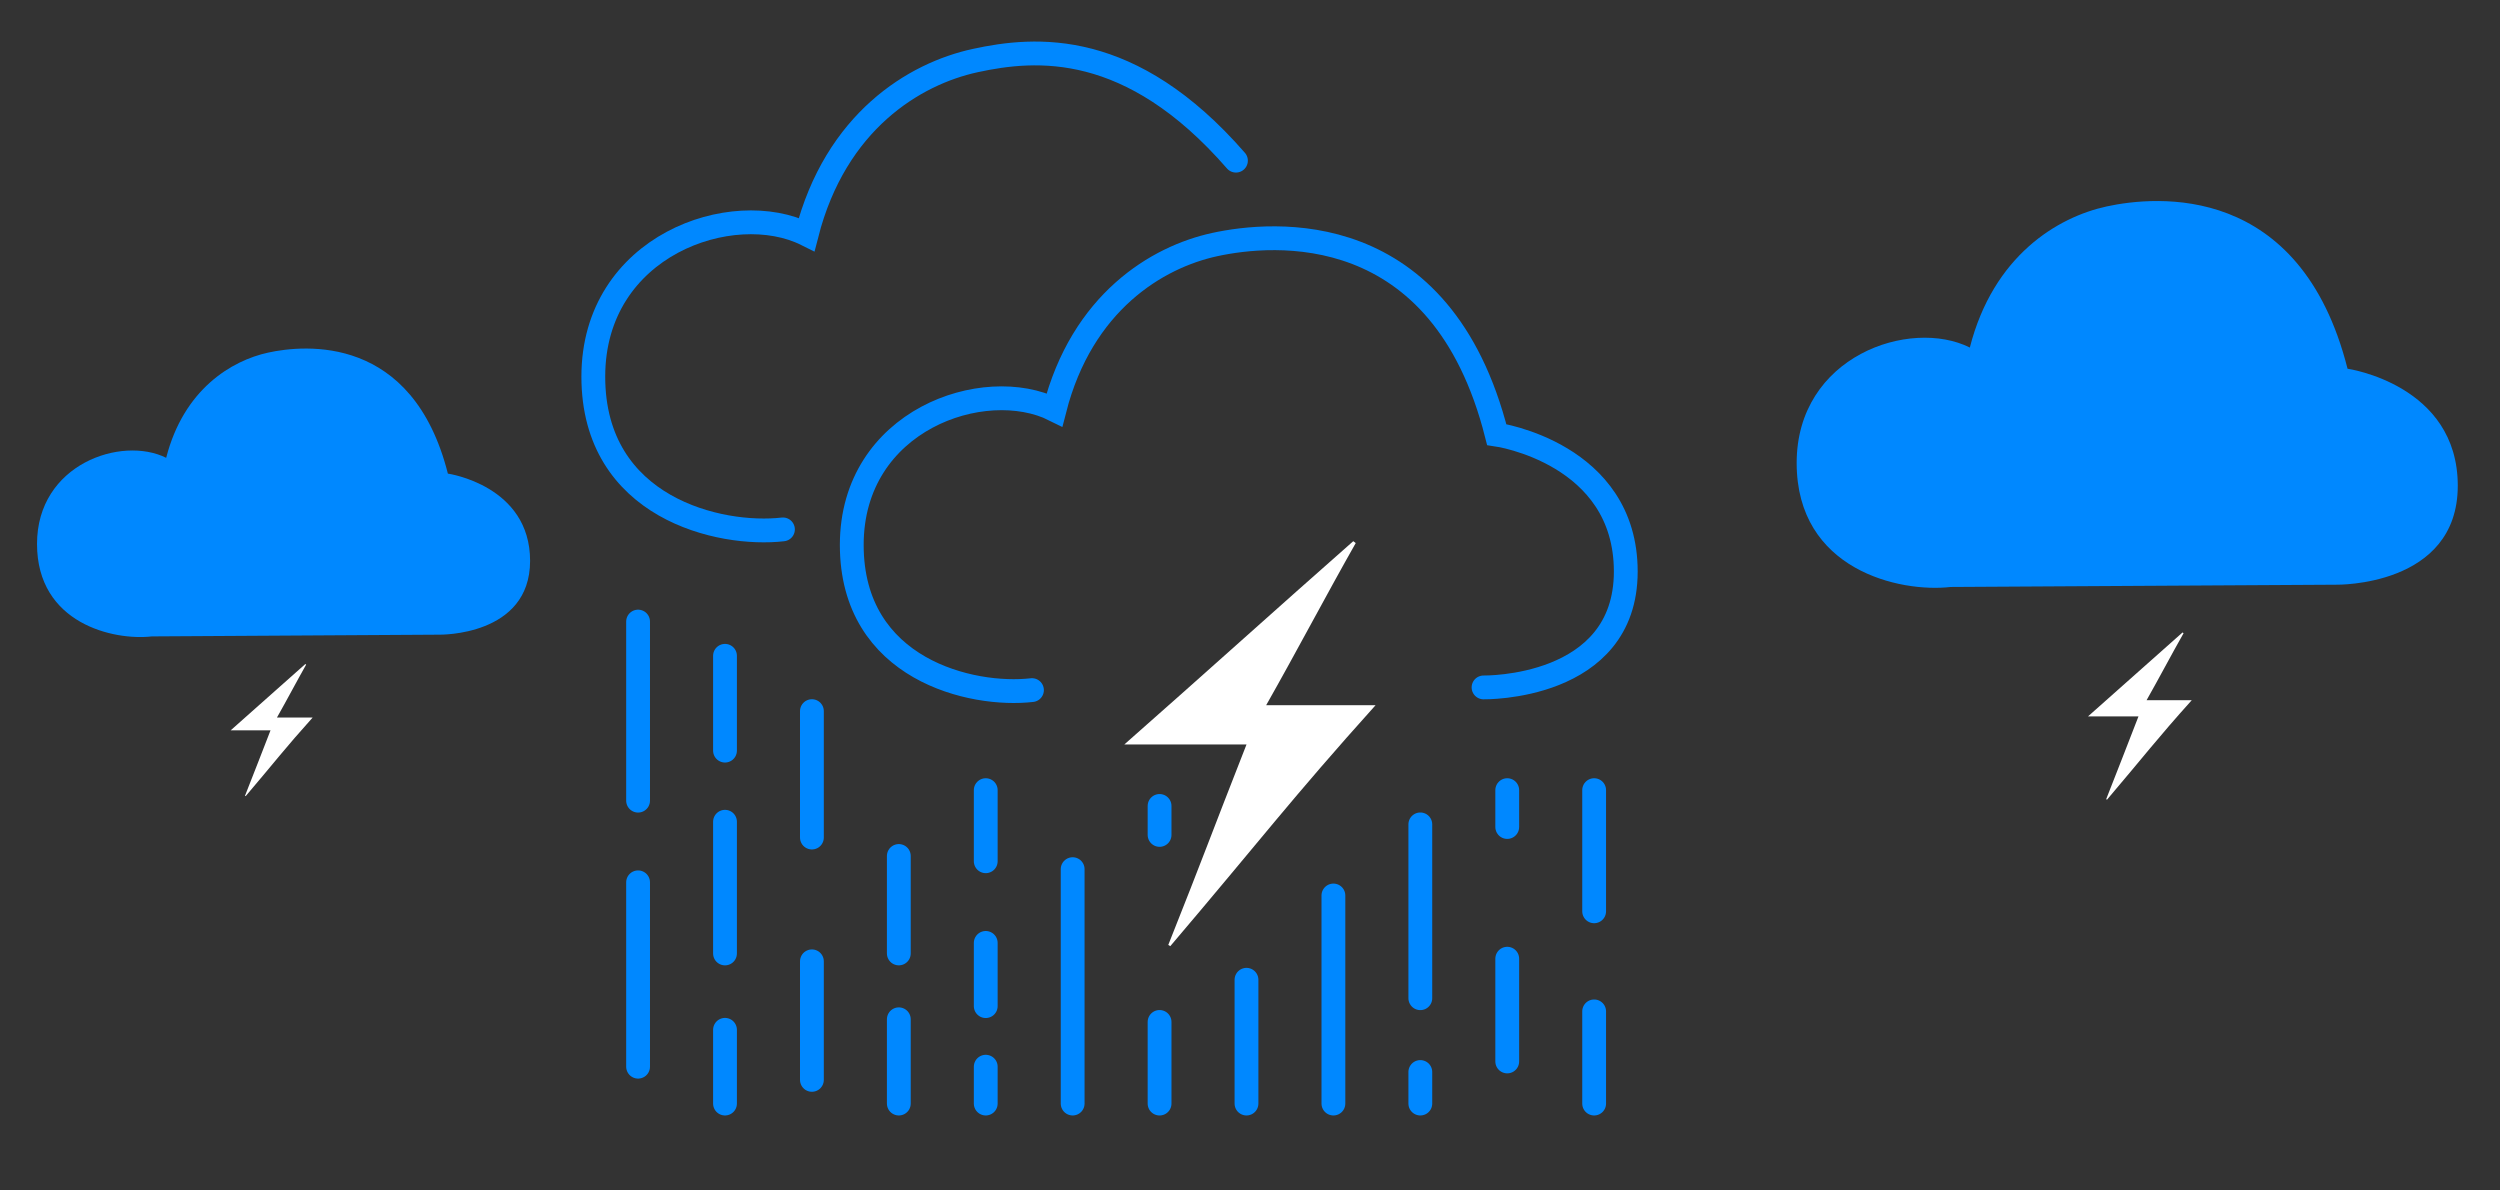 <?xml version="1.0" encoding="utf-8"?>
<!-- Generator: Adobe Illustrator 17.1.0, SVG Export Plug-In . SVG Version: 6.00 Build 0)  -->
<!DOCTYPE svg PUBLIC "-//W3C//DTD SVG 1.1//EN" "http://www.w3.org/Graphics/SVG/1.1/DTD/svg11.dtd">
<svg version="1.1" id="Layer_1" xmlns="http://www.w3.org/2000/svg" xmlns:xlink="http://www.w3.org/1999/xlink" x="0px" y="0px"
	 viewBox="135 0 210 100" enable-background="new 135 0 210 100" xml:space="preserve">
<rect x="135" y="0" width="210" height="100" fill="#333333" stroke="none"/>
<g id="ReIXLD_1_">
	<g>
		<path fill="#FFFFFF" d="M241.357,59.239c4.101,0,4.543,0,9.189,0c-7.08,7.873-9.735,11.413-17.242,20.238
			c-0.057-0.035-0.112-0.068-0.169-0.103c3.031-7.616,3.473-8.943,6.571-16.837c-5.31,0-4.425,0-10.265,0
			c6.502-5.722,12.867-11.475,19.233-17.078c0.069,0.053,0.137,0.107,0.206,0.16C246.392,50.007,243.904,54.747,241.357,59.239z"/>
	</g>
</g>
<g id="ReIXLD_2_">
	<g>
		<path fill="#FFFFFF" d="M315.314,58.815c1.694,0,1.876,0,3.795,0c-2.924,3.251-4.02,4.713-7.12,8.358
			c-0.023-0.014-0.047-0.028-0.07-0.042c1.251-3.145,1.435-3.694,2.713-6.953c-2.193,0-1.827,0-4.239,0
			c2.685-2.363,5.313-4.739,7.942-7.053c0.028,0.022,0.057,0.044,0.085,0.066C317.392,55.003,316.365,56.96,315.314,58.815z"/>
	</g>
</g>
<g id="ReIXLD_3_">
	<g>
		<path fill="#FFFFFF" d="M158.263,60.275c1.338,0,1.482,0,2.998,0c-2.31,2.569-3.176,3.724-5.626,6.603
			c-0.019-0.012-0.037-0.022-0.055-0.034c0.988-2.485,1.133-2.918,2.143-5.493c-1.732,0-1.443,0-3.349,0
			c2.121-1.867,4.198-3.744,6.274-5.572c0.022,0.018,0.045,0.035,0.067,0.052C159.906,57.263,159.094,58.81,158.263,60.275z"/>
	</g>
</g>
<path fill="none" stroke="#0088FF" stroke-width="2" stroke-linecap="round" stroke-miterlimit="10" d="M200.767,44.469
	c-5.274,0.609-15.929-1.77-15.929-12.832s11.726-15.044,17.92-11.947c2.434-9.513,9.071-13.496,14.159-14.602
	s13.053-1.77,21.903,8.407"/>
<path fill="none" stroke="#0088FF" stroke-width="2" stroke-linecap="round" stroke-miterlimit="10" d="M221.685,57.969
	c-5.012,0.579-15.137-1.682-15.137-12.194s11.142-14.297,17.03-11.354c2.312-9.041,8.62-12.825,13.456-13.876
	c4.835-1.051,19.044-2.404,23.69,15.959c0,0,10.841,1.549,10.841,11.504s-11.947,9.735-11.947,9.735"/>
<path fill="#0088FF" d="M171.917,53.312c0,0,7.611,0.141,7.611-6.201s-6.906-7.328-6.906-7.328
	c-2.959-11.697-12.011-10.836-15.091-10.166c-3.081,0.67-7.098,3.081-8.572,8.84c-3.75-1.875-10.849,0.535-10.849,7.233
	s6.45,8.136,9.643,7.768L171.917,53.312z"/>
<path fill="#0088FF" d="M331.249,49.115c0,0,10.204,0.189,10.204-8.315s-9.259-9.827-9.259-9.827
	c-3.968-15.685-16.105-14.529-20.235-13.632c-4.13,0.898-9.518,4.13-11.493,11.852c-5.028-2.514-14.546,0.719-14.546,9.697
	s8.649,10.91,12.93,10.416L331.249,49.115z"/>
<path fill="none" stroke="#0088FF" stroke-width="2" stroke-linecap="round" stroke-miterlimit="10" d="M188.599,74.115
	c0,9.54,0,15.487,0,15.487"/>
<path fill="none" stroke="#0088FF" stroke-width="2" stroke-linecap="round" stroke-miterlimit="10" d="M188.599,52.212
	c0,0,0,6.923,0,15.044"/>
<path fill="none" stroke="#0088FF" stroke-width="2" stroke-linecap="round" stroke-miterlimit="10" d="M195.9,86.505
	c0,3.702,0,6.194,0,6.194"/>
<path fill="none" stroke="#0088FF" stroke-width="2" stroke-linecap="round" stroke-miterlimit="10" d="M195.9,69.027
	c0,3.626,0,7.51,0,11.063"/>
<path fill="none" stroke="#0088FF" stroke-width="2" stroke-linecap="round" stroke-miterlimit="10" d="M195.9,55.088
	c0,0,0,3.309,0,7.965"/>
<path fill="none" stroke="#0088FF" stroke-width="2" stroke-linecap="round" stroke-miterlimit="10" d="M203.2,80.752
	c0,4.102,0,7.796,0,9.957"/>
<path fill="none" stroke="#0088FF" stroke-width="2" stroke-linecap="round" stroke-miterlimit="10" d="M203.2,59.735
	c0,0,0,4.737,0,10.619"/>
<path fill="none" stroke="#0088FF" stroke-width="2" stroke-linecap="round" stroke-miterlimit="10" d="M210.501,85.62
	c0,4.026,0,7.079,0,7.079"/>
<path fill="none" stroke="#0088FF" stroke-width="2" stroke-linecap="round" stroke-miterlimit="10" d="M210.501,71.902
	c0,2.396,0,5.31,0,8.187"/>
<path fill="none" stroke="#0088FF" stroke-width="2" stroke-linecap="round" stroke-miterlimit="10" d="M217.802,89.603
	c0,1.893,0,3.096,0,3.096"/>
<path fill="none" stroke="#0088FF" stroke-width="2" stroke-linecap="round" stroke-miterlimit="10" d="M217.802,79.204
	c0,2.459,0,3.163,0,5.31"/>
<path fill="none" stroke="#0088FF" stroke-width="2" stroke-linecap="round" stroke-miterlimit="10" d="M217.802,66.372
	c0,0,0,2.507,0,5.973"/>
<line fill="none" stroke="#0088FF" stroke-width="2" stroke-linecap="round" stroke-miterlimit="10" x1="225.103" y1="73.009" x2="225.103" y2="92.699"/>
<path fill="none" stroke="#0088FF" stroke-width="2" stroke-linecap="round" stroke-miterlimit="10" d="M232.404,85.842
	c0,2.951,0,6.858,0,6.858"/>
<path fill="none" stroke="#0088FF" stroke-width="2" stroke-linecap="round" stroke-miterlimit="10" d="M232.404,67.699
	c0,0,0,0.313,0,2.434"/>
<line fill="none" stroke="#0088FF" stroke-width="2" stroke-linecap="round" stroke-miterlimit="10" x1="239.705" y1="82.301" x2="239.705" y2="92.699"/>
<line fill="none" stroke="#0088FF" stroke-width="2" stroke-linecap="round" stroke-miterlimit="10" x1="247.006" y1="75.221" x2="247.006" y2="92.699"/>
<path fill="none" stroke="#0088FF" stroke-width="2" stroke-linecap="round" stroke-miterlimit="10" d="M254.307,90.048
	c0,1.625,0,2.651,0,2.651"/>
<path fill="none" stroke="#0088FF" stroke-width="2" stroke-linecap="round" stroke-miterlimit="10" d="M254.307,69.248
	c0,0,0,7.958,0,14.602"/>
<path fill="none" stroke="#0088FF" stroke-width="2" stroke-linecap="round" stroke-miterlimit="10" d="M261.608,80.531
	c0,3.214,0,6.348,0,8.631"/>
<path fill="none" stroke="#0088FF" stroke-width="2" stroke-linecap="round" stroke-miterlimit="10" d="M261.608,66.372
	c0,0,0,1.204,0,3.096"/>
<path fill="none" stroke="#0088FF" stroke-width="2" stroke-linecap="round" stroke-miterlimit="10" d="M268.908,84.956
	c0,4.35,0,7.743,0,7.743"/>
<path fill="none" stroke="#0088FF" stroke-width="2" stroke-linecap="round" stroke-miterlimit="10" d="M268.908,66.372
	c0,0,0,4.728,0,10.177"/>
</svg>

